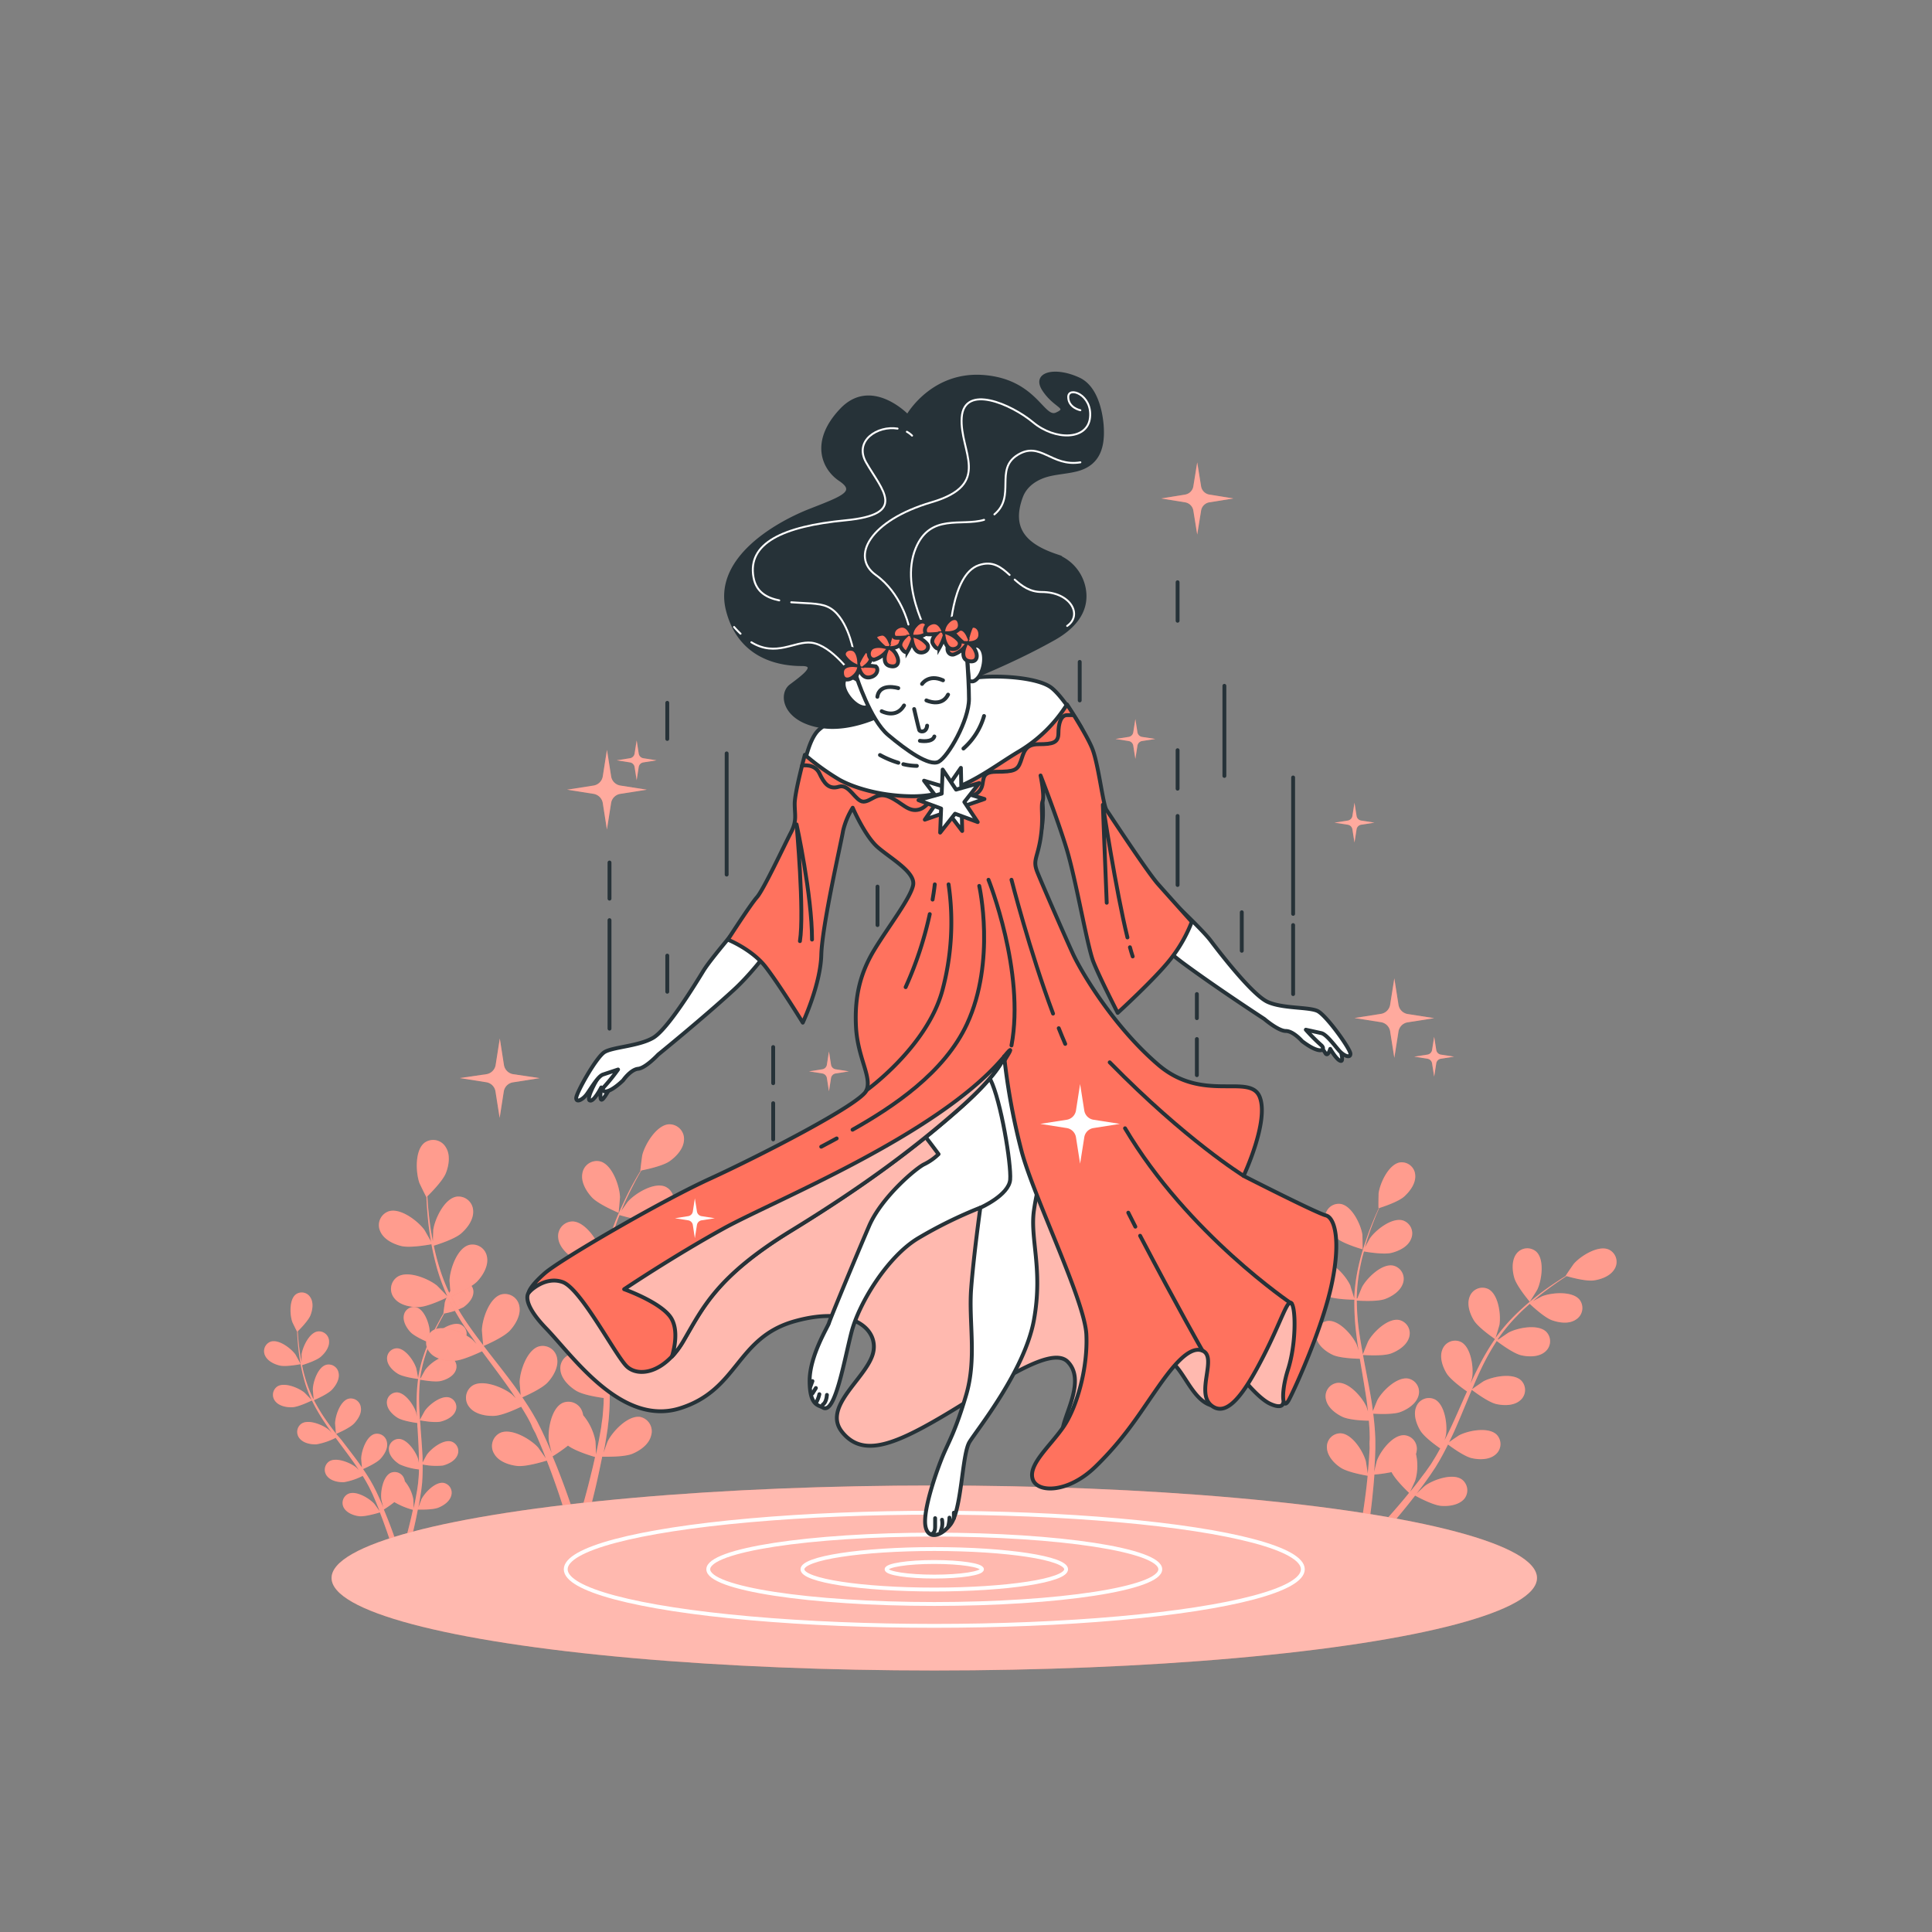 <svg xmlns="http://www.w3.org/2000/svg" xmlns:xlink="http://www.w3.org/1999/xlink" viewBox="0 0 500 500"><rect x="0" y="0" width="500" height="500" fill="#808080" stroke="none"/><defs><clipPath id="freepik--clip-path--inject-26"><path d="M136.87,334.5s-2.37,2.22,4.5,9.33,19.45,25.38,34.62,20.63,14.47-18.25,29.64-22.52,22.29,2.37,20.16,8.77-13,13.52-7.83,19.92,13,3.56,25.85-4,28-18.73,32.49-14.23-.26,12.56-1.2,16.95,9.26,1.31,12.1-2,9-15.65,13.76-15.65,6.75,10.31,12.5,12c0,0,5.52-2.55,6.23-4.44a8.49,8.49,0,0,1,1.66-2.85s4.27,5.46,7.35,6.88,3.32,0,3.32,0,5.22-10.91,8.3-19.68-8.06-16.6-15.18-18.73-24.9-10-34.85-24.43-20.16-34.62-28-34.62-16.37,8.3-38.89,24.9-58.81,29.88-66.87,33S140.9,328.72,136.87,334.5Z" style="fill:#FF725E;stroke:#263238;stroke-linecap:round;stroke-linejoin:round"></path></clipPath><clipPath id="freepik--clip-path-2--inject-26"><path d="M187.14,318c-13.28,7.35-25.61,15.65-25.61,15.65S171,337,173.62,341c2.07,3.2.86,8.17.27,10.1a22.61,22.61,0,0,0,3-4.08c5-8.55,8.55-16.68,27.94-28.56S237.36,296.56,248.2,287s11.68-13.56,11.68-13.56c-.16.2-.35.39-.54.61C242.22,293.92,200.12,310.8,187.14,318Z" style="fill:#FF725E;stroke:#263238;stroke-linecap:round;stroke-linejoin:round"></path></clipPath></defs><g id="freepik--Plants--inject-26"><path d="M391.9,330.71c.64,2.23,4,6.17,4,6.18s1.92-3,2-3.24c1.11-2.41,1.86-7.71-.32-9.72a3.51,3.51,0,0,0-5.19.63C391.19,326.23,391.35,328.81,391.9,330.71Z" style="fill:#FF725E"></path><path d="M378.34,382.89c-2.41-1.73-7.45.07-9.58,1.65-.13.1-1.37,1.26-2.15,2l1.17-1.53c.78-1,1.54-2.1,2.35-3.24l1.14-1.7c.39-.56.73-1.21,1.11-1.81.83-1.43,1.61-2.91,2.36-4.42.91.68,4.18,3.07,6.12,3.52s4.51.47,6.11-.87a3.51,3.51,0,0,0,.36-5.21c-2.13-2.07-7.38-1.06-9.72.18-.15.08-1.73,1.16-2.58,1.76.44-.91.89-1.82,1.31-2.75,1.2-2.71,2.34-5.49,3.49-8.25.35-.85.71-1.69,1.07-2.53.32.24,4.15,3.17,6.32,3.67,1.93.44,4.51.47,6.11-.87a3.5,3.5,0,0,0,.36-5.21c-2.12-2.07-7.38-1.06-9.72.18-.17.09-2.45,1.65-3,2.07.78-1.85,1.59-3.69,2.45-5.48a60.41,60.41,0,0,1,3.93-7c.14.11,4.13,3.19,6.35,3.7,1.93.44,4.51.47,6.11-.87a3.51,3.51,0,0,0,.36-5.21c-2.12-2.08-7.38-1.06-9.72.18-.15.08-1.88,1.26-2.7,1.85l-.12-.12a45.67,45.67,0,0,1,5.15-6.21c1-1.07,2.08-2,3.12-2.94.68.65,3.83,3.58,5.78,4.26s4.43,1,6.17-.19a3.52,3.52,0,0,0,.93-5.15c-1.88-2.29-7.21-1.85-9.68-.88-.13.05-1.43.74-2.38,1.26.48-.41,1-.83,1.42-1.21,1.74-1.43,3.41-2.62,4.9-3.67.86-.59,1.64-1.11,2.38-1.59,1,.29,5.05,1.4,7.06,1.11s4.37-1.19,5.39-3a3.51,3.51,0,0,0-1.55-5c-2.73-1.17-7.26,1.68-9,3.68-.15.17-2.19,3.14-2.13,3.16l.06,0c-.72.44-1.49.92-2.31,1.47-1.52,1-3.23,2.18-5,3.57a63.31,63.31,0,0,0-5.5,4.77,46.19,46.19,0,0,0-5.33,6.15l-.06.08c.27-.83.95-3.16,1-3.35.44-2.61-.24-7.92-2.87-9.29a3.52,3.52,0,0,0-4.84,2c-.78,1.95.06,4.39,1.09,6.08,1.16,1.91,5.15,4.63,5.47,4.85a61,61,0,0,0-4.22,7.14c-.73,1.43-1.43,2.9-2.11,4.38.21-.72.39-1.37.41-1.46.44-2.61-.24-7.92-2.87-9.29a3.52,3.52,0,0,0-4.84,2c-.77,1.94.06,4.38,1.09,6.08s4.4,4.1,5.3,4.73c-.25.57-.51,1.13-.77,1.71-1.21,2.74-2.4,5.48-3.66,8.14-.44.93-.91,1.84-1.38,2.75.19-.65.34-1.19.35-1.27.45-2.61-.23-7.92-2.87-9.29a3.51,3.51,0,0,0-4.84,2c-.77,1.94.07,4.38,1.09,6.07s4.08,3.88,5.15,4.62c-.51.92-1,1.83-1.55,2.7-.37.58-.69,1.17-1.1,1.73l-1.18,1.68c-.78,1-1.58,2.12-2.37,3.12-.55.7-1.08,1.35-1.61,2,.45-.92,1.29-2.76,1.34-2.92a13.48,13.48,0,0,0,.19-6.88,3.16,3.16,0,0,0,.18-.75,3.51,3.51,0,0,0-3.23-4.1c-3-.11-6.18,4.17-7.08,6.66-.05.15-.45,1.81-.69,2.86.05-.64.1-1.26.13-1.92.09-1.3.13-2.6.18-4,0-.68,0-1.36,0-2.05s-.05-1.41-.08-2.12c-.09-1.65-.26-3.31-.47-5,1.14.07,5.19.26,7.05-.44s4-2.09,4.62-4.09a3.51,3.51,0,0,0-2.57-4.55c-2.92-.56-6.74,3.19-8,5.52-.08.14-.8,1.91-1.18,2.89-.14-1-.26-2-.43-3-.49-2.93-1.07-5.87-1.64-8.81-.17-.9-.33-1.8-.5-2.7.4,0,5.21.36,7.3-.42,1.85-.7,4-2.09,4.62-4.1a3.52,3.52,0,0,0-2.58-4.55c-2.92-.55-6.74,3.19-8,5.52-.09.17-1.13,2.72-1.36,3.38-.37-2-.71-4-1-5.92a62.79,62.79,0,0,1-.58-8c.19,0,5.2.38,7.34-.42,1.85-.69,4-2.09,4.62-4.1a3.51,3.51,0,0,0-2.58-4.54c-2.91-.56-6.73,3.19-8,5.51-.09.16-.88,2.1-1.24,3l-.16,0a44.57,44.57,0,0,1,.87-8c.27-1.46.61-2.83,1-4.17.92.17,5.17.87,7.17.36s4.23-1.63,5-3.56a3.52,3.52,0,0,0-2.06-4.81c-2.84-.87-7.05,2.44-8.56,4.61-.09.12-.79,1.41-1.29,2.36.17-.6.34-1.22.51-1.79.66-2.15,1.4-4.07,2.07-5.77.38-1,.75-1.82,1.1-2.63,1-.31,5-1.63,6.5-3s3-3.4,2.83-5.49a3.5,3.5,0,0,0-4-3.31c-2.92.53-5.13,5.4-5.48,8,0,.23-.09,3.83,0,3.81h.06c-.35.76-.72,1.59-1.11,2.5-.71,1.68-1.49,3.6-2.19,5.74a60.55,60.55,0,0,0-2,7,45.69,45.69,0,0,0-1.06,8.08v.09c-.23-.83-1-3.15-1-3.33-1.08-2.42-4.57-6.47-7.52-6.16a3.52,3.52,0,0,0-2.95,4.32c.43,2.05,2.47,3.62,4.26,4.47,2,.95,6.86,1,7.24,1a64.85,64.85,0,0,0,.42,8.29c.18,1.6.41,3.21.66,4.82-.22-.72-.43-1.36-.46-1.45-1.08-2.42-4.57-6.47-7.52-6.16a3.51,3.51,0,0,0-2.95,4.32c.43,2.05,2.47,3.62,4.26,4.46s5.94,1,7,1c.11.61.2,1.23.31,1.85.5,2.95,1,5.9,1.44,8.81.14,1,.25,2,.36,3-.2-.64-.37-1.17-.4-1.25-1.08-2.43-4.57-6.48-7.52-6.16a3.5,3.5,0,0,0-2.95,4.31c.43,2.05,2.47,3.63,4.26,4.47s5.54,1,6.84,1c.08,1,.17,2.08.2,3.1,0,.69.06,1.35,0,2.05s0,1.37,0,2.05c-.08,1.3-.15,2.64-.26,3.91-.07.88-.15,1.72-.23,2.57-.14-1-.45-3-.49-3.18-.69-2.56-3.54-7.09-6.5-7.23a3.51,3.51,0,0,0-3.57,3.82c.12,2.09,1.9,4,3.54,5.06,1.81,1.22,6.39,2,7,2.11-.14,1.4-.28,2.76-.44,4-.55,4.44-1.17,8.11-1.64,10.68,0,.09,0,.17,0,.26l1.93.59c0-.17.06-.33.09-.51.41-2.61,1-6.33,1.41-10.83.15-1.42.28-2.94.39-4.5a38.44,38.44,0,0,0,4.44-.64c1,2,4.13,5,4.54,5.37-.88,1.1-1.76,2.15-2.6,3.13-2.9,3.4-5.45,6.13-7.25,8-.08.08-.14.15-.22.22l2.13.65c1.74-1.91,4.07-4.53,6.69-7.75.91-1.1,1.85-2.3,2.81-3.54.5.28,4.6,2.5,6.77,2.66,2,.15,4.53-.21,5.92-1.78A3.52,3.52,0,0,0,378.34,382.89Z" style="fill:#FF725E"></path><path d="M352.58,319.51c-.4-2.62-2.7-7.45-5.63-7.93a3.51,3.51,0,0,0-4,3.39c-.13,2.09,1.43,4.15,2.93,5.43,1.76,1.52,6.78,2.93,6.78,2.93S352.61,319.74,352.58,319.51Z" style="fill:#FF725E"></path><g style="opacity:0.3"><path d="M391.9,330.71c.64,2.23,4,6.17,4,6.18s1.92-3,2-3.24c1.11-2.41,1.86-7.71-.32-9.72a3.51,3.51,0,0,0-5.19.63C391.19,326.23,391.35,328.81,391.9,330.71Z" style="fill:#fff"></path><path d="M378.34,382.89c-2.41-1.73-7.45.07-9.58,1.65-.13.1-1.37,1.26-2.15,2l1.17-1.53c.78-1,1.54-2.1,2.35-3.24l1.14-1.7c.39-.56.73-1.21,1.11-1.81.83-1.43,1.61-2.91,2.36-4.42.91.68,4.18,3.07,6.12,3.52s4.51.47,6.11-.87a3.51,3.51,0,0,0,.36-5.21c-2.13-2.07-7.38-1.06-9.72.18-.15.08-1.73,1.16-2.58,1.76.44-.91.89-1.82,1.31-2.75,1.2-2.71,2.34-5.49,3.49-8.25.35-.85.71-1.69,1.07-2.53.32.24,4.15,3.17,6.32,3.67,1.93.44,4.51.47,6.11-.87a3.5,3.5,0,0,0,.36-5.21c-2.12-2.07-7.38-1.06-9.72.18-.17.09-2.45,1.65-3,2.07.78-1.85,1.59-3.69,2.45-5.48a60.41,60.41,0,0,1,3.93-7c.14.11,4.13,3.19,6.35,3.7,1.93.44,4.51.47,6.11-.87a3.51,3.51,0,0,0,.36-5.21c-2.12-2.08-7.38-1.06-9.72.18-.15.08-1.88,1.26-2.7,1.85l-.12-.12a45.67,45.67,0,0,1,5.15-6.21c1-1.07,2.08-2,3.12-2.94.68.65,3.83,3.58,5.78,4.26s4.43,1,6.17-.19a3.52,3.52,0,0,0,.93-5.15c-1.88-2.29-7.21-1.85-9.68-.88-.13.05-1.43.74-2.38,1.26.48-.41,1-.83,1.42-1.21,1.74-1.43,3.41-2.62,4.9-3.67.86-.59,1.64-1.11,2.38-1.59,1,.29,5.05,1.4,7.06,1.11s4.37-1.19,5.39-3a3.51,3.51,0,0,0-1.55-5c-2.73-1.17-7.26,1.68-9,3.68-.15.17-2.19,3.14-2.13,3.16l.06,0c-.72.44-1.49.92-2.31,1.47-1.52,1-3.23,2.18-5,3.57a63.31,63.31,0,0,0-5.5,4.77,46.19,46.19,0,0,0-5.33,6.15l-.06.08c.27-.83.95-3.16,1-3.35.44-2.61-.24-7.92-2.87-9.29a3.52,3.52,0,0,0-4.84,2c-.78,1.95.06,4.39,1.09,6.08,1.16,1.91,5.15,4.63,5.47,4.85a61,61,0,0,0-4.22,7.14c-.73,1.43-1.43,2.9-2.11,4.38.21-.72.39-1.37.41-1.46.44-2.61-.24-7.92-2.87-9.29a3.52,3.52,0,0,0-4.84,2c-.77,1.94.06,4.38,1.09,6.08s4.4,4.1,5.3,4.73c-.25.57-.51,1.13-.77,1.71-1.21,2.74-2.4,5.48-3.66,8.14-.44.93-.91,1.84-1.38,2.75.19-.65.34-1.19.35-1.27.45-2.61-.23-7.92-2.87-9.29a3.51,3.51,0,0,0-4.84,2c-.77,1.94.07,4.38,1.09,6.07s4.08,3.88,5.15,4.62c-.51.92-1,1.83-1.55,2.7-.37.58-.69,1.17-1.1,1.73l-1.18,1.68c-.78,1-1.58,2.12-2.37,3.12-.55.7-1.08,1.35-1.61,2,.45-.92,1.29-2.76,1.34-2.92a13.48,13.48,0,0,0,.19-6.88,3.16,3.16,0,0,0,.18-.75,3.51,3.51,0,0,0-3.23-4.1c-3-.11-6.18,4.17-7.08,6.66-.05.15-.45,1.81-.69,2.86.05-.64.1-1.26.13-1.92.09-1.3.13-2.6.18-4,0-.68,0-1.36,0-2.05s-.05-1.41-.08-2.12c-.09-1.65-.26-3.31-.47-5,1.14.07,5.19.26,7.05-.44s4-2.09,4.62-4.09a3.51,3.51,0,0,0-2.57-4.55c-2.92-.56-6.74,3.19-8,5.52-.08.14-.8,1.91-1.18,2.89-.14-1-.26-2-.43-3-.49-2.93-1.07-5.87-1.64-8.81-.17-.9-.33-1.8-.5-2.7.4,0,5.21.36,7.3-.42,1.85-.7,4-2.09,4.62-4.1a3.52,3.52,0,0,0-2.58-4.55c-2.92-.55-6.74,3.19-8,5.52-.09.17-1.13,2.72-1.36,3.38-.37-2-.71-4-1-5.92a62.79,62.79,0,0,1-.58-8c.19,0,5.2.38,7.34-.42,1.85-.69,4-2.09,4.62-4.1a3.51,3.51,0,0,0-2.58-4.54c-2.91-.56-6.73,3.19-8,5.51-.09.16-.88,2.1-1.24,3l-.16,0a44.57,44.57,0,0,1,.87-8c.27-1.46.61-2.83,1-4.17.92.17,5.17.87,7.17.36s4.23-1.63,5-3.56a3.52,3.52,0,0,0-2.06-4.81c-2.84-.87-7.05,2.44-8.56,4.61-.09.12-.79,1.41-1.29,2.36.17-.6.34-1.22.51-1.79.66-2.15,1.4-4.07,2.07-5.77.38-1,.75-1.82,1.1-2.63,1-.31,5-1.63,6.5-3s3-3.4,2.83-5.49a3.5,3.5,0,0,0-4-3.31c-2.92.53-5.13,5.4-5.48,8,0,.23-.09,3.83,0,3.81h.06c-.35.76-.72,1.59-1.11,2.5-.71,1.68-1.49,3.6-2.19,5.74a60.55,60.55,0,0,0-2,7,45.69,45.69,0,0,0-1.06,8.08v.09c-.23-.83-1-3.15-1-3.33-1.08-2.42-4.57-6.47-7.52-6.16a3.52,3.52,0,0,0-2.95,4.32c.43,2.05,2.47,3.62,4.26,4.47,2,.95,6.86,1,7.24,1a64.85,64.85,0,0,0,.42,8.29c.18,1.6.41,3.21.66,4.82-.22-.72-.43-1.36-.46-1.45-1.08-2.42-4.57-6.47-7.52-6.16a3.51,3.51,0,0,0-2.95,4.32c.43,2.05,2.47,3.62,4.26,4.46s5.94,1,7,1c.11.61.2,1.23.31,1.85.5,2.95,1,5.9,1.44,8.81.14,1,.25,2,.36,3-.2-.64-.37-1.17-.4-1.25-1.08-2.43-4.57-6.48-7.52-6.16a3.5,3.5,0,0,0-2.95,4.31c.43,2.05,2.47,3.63,4.26,4.47s5.54,1,6.84,1c.08,1,.17,2.08.2,3.1,0,.69.06,1.35,0,2.05s0,1.37,0,2.05c-.08,1.3-.15,2.64-.26,3.91-.07.88-.15,1.72-.23,2.57-.14-1-.45-3-.49-3.18-.69-2.56-3.54-7.09-6.5-7.23a3.51,3.51,0,0,0-3.57,3.82c.12,2.09,1.9,4,3.54,5.06,1.81,1.22,6.39,2,7,2.11-.14,1.4-.28,2.76-.44,4-.55,4.44-1.17,8.11-1.64,10.68,0,.09,0,.17,0,.26l1.93.59c0-.17.06-.33.09-.51.41-2.61,1-6.33,1.41-10.83.15-1.42.28-2.94.39-4.5a38.44,38.44,0,0,0,4.44-.64c1,2,4.13,5,4.54,5.37-.88,1.1-1.76,2.15-2.6,3.13-2.9,3.4-5.45,6.13-7.25,8-.08.08-.14.15-.22.22l2.13.65c1.74-1.91,4.07-4.53,6.69-7.75.91-1.1,1.85-2.3,2.81-3.54.5.28,4.6,2.5,6.77,2.66,2,.15,4.53-.21,5.92-1.78A3.52,3.52,0,0,0,378.34,382.89Z" style="fill:#fff"></path><path d="M352.58,319.51c-.4-2.62-2.7-7.45-5.63-7.93a3.51,3.51,0,0,0-4,3.39c-.13,2.09,1.43,4.15,2.93,5.43,1.76,1.52,6.78,2.93,6.78,2.93S352.61,319.74,352.58,319.51Z" style="fill:#fff"></path></g><path d="M106.21,344.73c1.18,1.26,4.75,2.72,4.76,2.72s.24-2.65.24-2.82c-.07-2-1.37-5.71-3.48-6.31a2.61,2.61,0,0,0-3.22,2.16C104.24,342,105.22,343.66,106.21,344.73Z" style="fill:#FF725E"></path><path d="M114.8,383.77c-2.17-.33-4.89,2.55-5.77,4.31,0,.11-.48,1.3-.75,2.05.09-.47.18-.92.26-1.4.17-1,.31-1.91.47-2.93l.18-1.51c.07-.5.08-1,.12-1.57.07-1.22.09-2.46.07-3.71a17.57,17.57,0,0,0,5.23.27c1.43-.36,3.14-1.21,3.75-2.64a2.6,2.6,0,0,0-1.52-3.56c-2.1-.65-5.23,1.78-6.36,3.39-.07.1-.75,1.34-1.11,2,0-.75,0-1.5-.06-2.26-.12-2.19-.3-4.41-.47-6.63,0-.67-.1-1.35-.14-2,.29.06,3.81.71,5.41.31,1.42-.36,3.14-1.21,3.74-2.64a2.59,2.59,0,0,0-1.51-3.56c-2.1-.66-5.23,1.78-6.36,3.39-.09.12-1.07,1.91-1.29,2.38-.11-1.49-.19-3-.22-4.45a46.53,46.53,0,0,1,.24-5.94c.14,0,3.8.72,5.44.31,1.42-.35,3.14-1.2,3.75-2.63a2.62,2.62,0,0,0-1.52-3.57c-2.1-.65-5.23,1.79-6.36,3.39-.07.11-.82,1.47-1.16,2.13l-.12,0a32.68,32.68,0,0,1,1.32-5.83c.32-1.05.69-2,1.06-3,.67.2,3.74,1.07,5.26.87s3.25-.85,4-2.2a2.6,2.6,0,0,0-1.11-3.71c-2-.89-5.4,1.2-6.7,2.67-.07.08-.7,1-1.15,1.63.18-.43.36-.87.54-1.28.66-1.52,1.37-2.88,2-4.07.36-.68.71-1.28,1-1.85a17.31,17.31,0,0,0,5-1.64c1.2-.85,2.49-2.26,2.55-3.81a2.61,2.61,0,0,0-2.7-2.78c-2.2.15-4.24,3.55-4.71,5.46,0,.16-.39,2.81-.35,2.81h0c-.33.53-.67,1.11-1,1.75-.66,1.18-1.39,2.53-2.09,4a46.34,46.34,0,0,0-2,5,34.16,34.16,0,0,0-1.45,5.86.15.15,0,0,0,0,.07c-.1-.64-.44-2.41-.48-2.54-.59-1.88-2.82-5.15-5-5.17a2.6,2.6,0,0,0-2.54,2.93c.15,1.55,1.52,2.88,2.77,3.65,1.41.87,5,1.33,5.25,1.36a45.8,45.8,0,0,0-.39,6.14c0,1.2,0,2.4.08,3.61-.1-.55-.2-1-.22-1.11-.59-1.87-2.82-5.15-5-5.17a2.61,2.61,0,0,0-2.54,2.93c.15,1.55,1.52,2.88,2.77,3.65s4.29,1.24,5.09,1.35c0,.46,0,.92.07,1.39.12,2.22.26,4.43.32,6.61,0,.76,0,1.52,0,2.28-.09-.49-.17-.9-.19-1-.59-1.87-2.82-5.15-5-5.17a2.61,2.61,0,0,0-2.54,2.93c.15,1.55,1.52,2.88,2.77,3.65a16.48,16.48,0,0,0,5,1.32c0,.78-.05,1.55-.11,2.3-.06.51-.07,1-.15,1.52l-.21,1.51c-.17.95-.34,1.93-.52,2.85-.13.65-.26,1.26-.39,1.88,0-.77-.07-2.26-.09-2.39a10.05,10.05,0,0,0-2.19-4.6,2.7,2.7,0,0,0-.14-.56,2.6,2.6,0,0,0-3.51-1.63c-2,.93-2.68,4.84-2.44,6.79,0,.11.31,1.34.51,2.12-.19-.44-.36-.87-.56-1.31-.38-.89-.79-1.77-1.23-2.71-.22-.45-.45-.9-.68-1.35s-.51-.92-.76-1.38c-.62-1.06-1.29-2.1-2-3.14.77-.34,3.51-1.57,4.51-2.66s2-2.73,1.67-4.26a2.6,2.6,0,0,0-3.23-2.14c-2.11.62-3.38,4.38-3.43,6.34,0,.12.11,1.54.19,2.31-.43-.62-.85-1.24-1.3-1.85-1.31-1.77-2.68-3.52-4-5.27L87,371.08c.28-.11,3.57-1.51,4.68-2.73s2-2.73,1.68-4.26A2.61,2.61,0,0,0,90.16,362c-2.12.61-3.38,4.38-3.44,6.34,0,.15.17,2.18.24,2.69-.91-1.18-1.8-2.37-2.64-3.58a47.55,47.55,0,0,1-3.08-5.09c.13-.05,3.57-1.5,4.71-2.75,1-1.08,2-2.73,1.68-4.26a2.6,2.6,0,0,0-3.23-2.13c-2.12.61-3.38,4.37-3.44,6.33,0,.13.13,1.68.21,2.42l-.12,0a33.77,33.77,0,0,1-2.13-5.59c-.31-1.05-.54-2.08-.75-3.08.67-.21,3.71-1.17,4.86-2.18s2.24-2.5,2.13-4.05a2.61,2.61,0,0,0-3-2.48c-2.16.38-3.83,4-4.11,5.92,0,.11,0,1.2,0,2-.09-.46-.19-.92-.26-1.36-.29-1.64-.45-3.16-.58-4.5-.07-.77-.12-1.46-.15-2.11.55-.54,2.74-2.75,3.29-4.15s.83-3.26,0-4.58a2.6,2.6,0,0,0-3.78-.83c-1.75,1.33-1.58,5.3-.92,7.15.06.16,1.23,2.56,1.26,2.53l0,0c0,.62.06,1.3.11,2,.1,1.35.23,2.87.48,4.53a45.39,45.39,0,0,0,1.06,5.29,33.69,33.69,0,0,0,2,5.68l0,.07c-.44-.48-1.7-1.77-1.8-1.85-1.53-1.24-5.2-2.74-7-1.55a2.62,2.62,0,0,0-.49,3.85c1,1.21,2.85,1.56,4.32,1.52,1.65-.05,4.87-1.64,5.13-1.76a47.07,47.07,0,0,0,3.06,5.33c.66,1,1.35,2,2.06,3-.39-.4-.74-.75-.8-.79-1.52-1.24-5.19-2.74-7-1.55a2.61,2.61,0,0,0-.49,3.85c1,1.21,2.85,1.56,4.32,1.52a17.49,17.49,0,0,0,5-1.69l.82,1.12c1.33,1.78,2.66,3.55,3.91,5.33.45.63.86,1.26,1.27,1.9-.34-.36-.64-.65-.69-.69-1.52-1.24-5.19-2.74-7-1.55a2.61,2.61,0,0,0-.49,3.85c1,1.21,2.85,1.56,4.32,1.52a16.83,16.83,0,0,0,4.85-1.63c.41.66.82,1.32,1.18,2,.24.45.5.88.71,1.35l.66,1.37c.38.88.79,1.8,1.14,2.67.25.61.48,1.19.71,1.77-.43-.62-1.31-1.84-1.39-1.93-1.32-1.46-4.72-3.5-6.73-2.59A2.6,2.6,0,0,0,89,390.24c.78,1.34,2.59,2,4,2.16s4.9-.83,5.31-1c.38,1,.74,1.92,1.06,2.82,1.14,3.12,2,5.76,2.51,7.61l.06.19,1.47-.26c0-.12-.07-.24-.11-.36-.6-1.87-1.49-4.51-2.71-7.63-.38-1-.81-2-1.25-3.11a28.77,28.77,0,0,0,2.71-1.92,19.17,19.17,0,0,0,4.81,2c-.22,1-.44,2-.67,2.94-.77,3.22-1.54,5.88-2.1,7.73a1.72,1.72,0,0,1-.07.21l1.62-.28c.52-1.85,1.17-4.37,1.82-7.37.23-1,.45-2.15.67-3.29.42,0,3.88.11,5.37-.52s2.92-1.66,3.3-3.17A2.59,2.59,0,0,0,114.8,383.77Z" style="fill:#FF725E"></path><path d="M76.47,350.56c-1.15-1.6-4.29-4-6.39-3.35a2.61,2.61,0,0,0-1.49,3.58c.62,1.42,2.34,2.26,3.77,2.6,1.67.41,5.46-.35,5.46-.35S76.56,350.7,76.47,350.56Z" style="fill:#FF725E"></path><g style="opacity:0.3"><path d="M106.21,344.73c1.18,1.26,4.75,2.72,4.76,2.72s.24-2.65.24-2.82c-.07-2-1.37-5.71-3.48-6.31a2.61,2.61,0,0,0-3.22,2.16C104.24,342,105.22,343.66,106.21,344.73Z" style="fill:#fff"></path><path d="M114.8,383.77c-2.17-.33-4.89,2.55-5.77,4.31,0,.11-.48,1.3-.75,2.05.09-.47.18-.92.26-1.4.17-1,.31-1.91.47-2.93l.18-1.51c.07-.5.08-1,.12-1.57.07-1.22.09-2.46.07-3.71a17.57,17.57,0,0,0,5.23.27c1.43-.36,3.14-1.21,3.75-2.64a2.6,2.6,0,0,0-1.52-3.56c-2.1-.65-5.23,1.78-6.36,3.39-.07.1-.75,1.34-1.11,2,0-.75,0-1.5-.06-2.26-.12-2.19-.3-4.41-.47-6.63,0-.67-.1-1.35-.14-2,.29.06,3.81.71,5.41.31,1.42-.36,3.14-1.21,3.74-2.64a2.59,2.59,0,0,0-1.51-3.56c-2.1-.66-5.23,1.78-6.36,3.39-.09.12-1.07,1.91-1.29,2.38-.11-1.49-.19-3-.22-4.45a46.53,46.53,0,0,1,.24-5.94c.14,0,3.8.72,5.44.31,1.42-.35,3.14-1.2,3.75-2.63a2.62,2.62,0,0,0-1.52-3.57c-2.1-.65-5.23,1.79-6.36,3.39-.07.11-.82,1.47-1.16,2.13l-.12,0a32.68,32.68,0,0,1,1.32-5.83c.32-1.05.69-2,1.06-3,.67.2,3.74,1.07,5.26.87s3.25-.85,4-2.2a2.6,2.6,0,0,0-1.11-3.71c-2-.89-5.4,1.2-6.7,2.67-.07.08-.7,1-1.15,1.63.18-.43.36-.87.54-1.28.66-1.52,1.37-2.88,2-4.07.36-.68.71-1.28,1-1.85a17.31,17.31,0,0,0,5-1.64c1.2-.85,2.49-2.26,2.55-3.81a2.61,2.61,0,0,0-2.7-2.78c-2.2.15-4.24,3.55-4.71,5.46,0,.16-.39,2.81-.35,2.81h0c-.33.53-.67,1.11-1,1.75-.66,1.18-1.39,2.53-2.09,4a46.34,46.34,0,0,0-2,5,34.16,34.16,0,0,0-1.45,5.86.15.15,0,0,0,0,.07c-.1-.64-.44-2.41-.48-2.54-.59-1.88-2.82-5.15-5-5.17a2.6,2.6,0,0,0-2.54,2.93c.15,1.55,1.52,2.88,2.77,3.65,1.41.87,5,1.33,5.25,1.36a45.8,45.8,0,0,0-.39,6.14c0,1.2,0,2.4.08,3.61-.1-.55-.2-1-.22-1.11-.59-1.87-2.82-5.15-5-5.17a2.61,2.61,0,0,0-2.54,2.93c.15,1.55,1.52,2.88,2.77,3.65s4.29,1.24,5.09,1.35c0,.46,0,.92.07,1.39.12,2.22.26,4.43.32,6.61,0,.76,0,1.52,0,2.28-.09-.49-.17-.9-.19-1-.59-1.87-2.82-5.15-5-5.17a2.61,2.61,0,0,0-2.54,2.93c.15,1.55,1.52,2.88,2.77,3.65a16.48,16.48,0,0,0,5,1.32c0,.78-.05,1.55-.11,2.3-.06.51-.07,1-.15,1.52l-.21,1.51c-.17.95-.34,1.93-.52,2.85-.13.65-.26,1.26-.39,1.88,0-.77-.07-2.26-.09-2.39a10.05,10.05,0,0,0-2.19-4.6,2.7,2.7,0,0,0-.14-.56,2.6,2.6,0,0,0-3.51-1.63c-2,.93-2.68,4.84-2.44,6.79,0,.11.31,1.34.51,2.12-.19-.44-.36-.87-.56-1.31-.38-.89-.79-1.77-1.23-2.71-.22-.45-.45-.9-.68-1.35s-.51-.92-.76-1.38c-.62-1.06-1.29-2.1-2-3.14.77-.34,3.51-1.57,4.51-2.66s2-2.73,1.67-4.26a2.6,2.6,0,0,0-3.23-2.14c-2.11.62-3.38,4.38-3.43,6.34,0,.12.11,1.54.19,2.31-.43-.62-.85-1.24-1.3-1.85-1.31-1.77-2.68-3.52-4-5.27L87,371.08c.28-.11,3.57-1.51,4.68-2.73s2-2.73,1.68-4.26A2.61,2.61,0,0,0,90.16,362c-2.12.61-3.38,4.38-3.44,6.34,0,.15.17,2.18.24,2.69-.91-1.18-1.8-2.37-2.64-3.58a47.55,47.55,0,0,1-3.08-5.09c.13-.05,3.57-1.5,4.71-2.75,1-1.08,2-2.73,1.68-4.26a2.6,2.6,0,0,0-3.23-2.13c-2.12.61-3.38,4.37-3.44,6.33,0,.13.13,1.68.21,2.42l-.12,0a33.77,33.77,0,0,1-2.13-5.59c-.31-1.05-.54-2.08-.75-3.08.67-.21,3.71-1.17,4.86-2.18s2.24-2.5,2.13-4.05a2.61,2.61,0,0,0-3-2.48c-2.16.38-3.83,4-4.11,5.92,0,.11,0,1.2,0,2-.09-.46-.19-.92-.26-1.36-.29-1.64-.45-3.16-.58-4.5-.07-.77-.12-1.46-.15-2.11.55-.54,2.74-2.75,3.29-4.15s.83-3.26,0-4.58a2.6,2.6,0,0,0-3.78-.83c-1.75,1.33-1.58,5.3-.92,7.15.06.16,1.23,2.56,1.26,2.53l0,0c0,.62.06,1.3.11,2,.1,1.35.23,2.87.48,4.53a45.39,45.39,0,0,0,1.06,5.29,33.69,33.69,0,0,0,2,5.68l0,.07c-.44-.48-1.7-1.77-1.8-1.85-1.53-1.24-5.2-2.74-7-1.55a2.62,2.62,0,0,0-.49,3.85c1,1.21,2.85,1.56,4.32,1.52,1.65-.05,4.87-1.64,5.13-1.76a47.07,47.07,0,0,0,3.06,5.33c.66,1,1.35,2,2.06,3-.39-.4-.74-.75-.8-.79-1.52-1.24-5.19-2.74-7-1.55a2.61,2.61,0,0,0-.49,3.85c1,1.21,2.85,1.56,4.32,1.52a17.49,17.49,0,0,0,5-1.69l.82,1.12c1.33,1.78,2.66,3.55,3.91,5.33.45.63.86,1.26,1.27,1.9-.34-.36-.64-.65-.69-.69-1.52-1.24-5.19-2.74-7-1.55a2.61,2.61,0,0,0-.49,3.85c1,1.21,2.85,1.56,4.32,1.52a16.83,16.83,0,0,0,4.85-1.63c.41.66.82,1.32,1.18,2,.24.45.5.88.71,1.35l.66,1.37c.38.88.79,1.8,1.14,2.67.25.61.48,1.19.71,1.77-.43-.62-1.31-1.84-1.39-1.93-1.32-1.46-4.72-3.5-6.73-2.59A2.6,2.6,0,0,0,89,390.24c.78,1.34,2.59,2,4,2.16s4.9-.83,5.31-1c.38,1,.74,1.92,1.06,2.82,1.14,3.12,2,5.76,2.51,7.61l.06.19,1.47-.26c0-.12-.07-.24-.11-.36-.6-1.87-1.49-4.51-2.71-7.63-.38-1-.81-2-1.25-3.11a28.77,28.77,0,0,0,2.71-1.92,19.17,19.17,0,0,0,4.81,2c-.22,1-.44,2-.67,2.94-.77,3.22-1.54,5.88-2.1,7.73a1.72,1.72,0,0,1-.07.21l1.62-.28c.52-1.85,1.17-4.37,1.82-7.37.23-1,.45-2.15.67-3.29.42,0,3.88.11,5.37-.52s2.92-1.66,3.3-3.17A2.59,2.59,0,0,0,114.8,383.77Z" style="fill:#fff"></path><path d="M76.47,350.56c-1.15-1.6-4.29-4-6.39-3.35a2.61,2.61,0,0,0-1.49,3.58c.62,1.42,2.34,2.26,3.77,2.6,1.67.41,5.46-.35,5.46-.35S76.56,350.7,76.47,350.56Z" style="fill:#fff"></path></g><path d="M153.19,309.88c1.7,1.83,6.91,4,6.91,4s.36-3.86.35-4.1c-.1-2.86-2-8.32-5.06-9.19a3.78,3.78,0,0,0-4.68,3.14C150.31,305.92,151.73,308.31,153.19,309.88Z" style="fill:#FF725E"></path><path d="M165.69,366.7c-3.17-.48-7.13,3.72-8.4,6.28-.08.15-.71,1.88-1.09,3,.13-.68.26-1.34.38-2,.24-1.38.45-2.77.68-4.26.08-.73.17-1.46.25-2.2s.12-1.52.18-2.28c.11-1.78.13-3.59.11-5.41,1.21.21,5.53.91,7.61.39s4.57-1.75,5.46-3.83a3.8,3.8,0,0,0-2.21-5.19c-3.06-.95-7.61,2.6-9.26,4.94-.1.14-1.1,1.95-1.62,3,0-1.1,0-2.19-.09-3.3-.17-3.19-.43-6.42-.68-9.64-.08-1-.14-2-.21-3,.43.08,5.55,1,7.88.44,2.07-.51,4.56-1.75,5.45-3.83a3.78,3.78,0,0,0-2.21-5.19c-3-.95-7.61,2.6-9.25,4.94-.13.17-1.55,2.78-1.88,3.46-.15-2.17-.28-4.33-.32-6.47a66.54,66.54,0,0,1,.35-8.65c.2,0,5.53,1.05,7.92.45,2.07-.52,4.57-1.75,5.45-3.83a3.79,3.79,0,0,0-2.2-5.19c-3.06-.95-7.62,2.6-9.26,4.94-.11.15-1.2,2.13-1.69,3.09l-.18-.05a48.91,48.91,0,0,1,1.92-8.5c.47-1.52,1-3,1.55-4.35,1,.29,5.44,1.57,7.65,1.27s4.74-1.24,5.85-3.21a3.79,3.79,0,0,0-1.63-5.4c-2.93-1.28-7.85,1.75-9.74,3.89-.11.11-1,1.42-1.67,2.37.25-.62.51-1.27.77-1.86,1-2.21,2-4.19,2.91-5.93.54-1,1-1.86,1.51-2.68,1.11-.21,5.54-1.14,7.33-2.4s3.63-3.28,3.71-5.54a3.78,3.78,0,0,0-3.93-4c-3.19.21-6.16,5.17-6.86,7.94-.06.24-.56,4.1-.5,4.09h.06c-.47.77-1,1.61-1.5,2.54-1,1.73-2,3.68-3,5.89a66.53,66.53,0,0,0-3,7.27,50,50,0,0,0-2.12,8.53.34.34,0,0,1,0,.1c-.15-.92-.64-3.5-.7-3.69-.86-2.73-4.11-7.5-7.31-7.53a3.79,3.79,0,0,0-3.69,4.27c.21,2.25,2.21,4.19,4,5.31,2,1.27,7.22,1.93,7.64,2a67,67,0,0,0-.57,8.93c0,1.74,0,3.49.12,5.25-.15-.8-.29-1.51-.33-1.61-.85-2.73-4.1-7.5-7.31-7.52a3.78,3.78,0,0,0-3.68,4.26c.21,2.25,2.21,4.19,4,5.32s6.25,1.79,7.42,1.95c0,.68.06,1.35.1,2,.18,3.23.37,6.46.46,9.63,0,1.11,0,2.21,0,3.31-.13-.7-.25-1.3-.28-1.39-.86-2.73-4.11-7.5-7.31-7.52a3.79,3.79,0,0,0-3.69,4.26c.21,2.25,2.21,4.19,4,5.32s5.82,1.73,7.2,1.92c0,1.13-.07,2.26-.16,3.35-.08.74-.1,1.47-.22,2.21s-.2,1.47-.3,2.19c-.25,1.38-.49,2.82-.76,4.16-.19.94-.38,1.83-.57,2.73,0-1.12-.1-3.29-.13-3.47a14.65,14.65,0,0,0-3.18-6.71,4.67,4.67,0,0,0-.2-.82,3.79,3.79,0,0,0-5.12-2.36c-2.91,1.35-3.9,7-3.55,9.88,0,.16.45,2,.74,3.08-.27-.63-.52-1.25-.81-1.91-.56-1.29-1.15-2.56-1.79-3.93l-1-2c-.32-.66-.74-1.32-1.11-2-.9-1.54-1.88-3.06-2.9-4.57,1.13-.49,5.12-2.29,6.57-3.87s2.84-4,2.43-6.2a3.78,3.78,0,0,0-4.7-3.11c-3.08.89-4.92,6.36-5,9.22,0,.18.17,2.24.28,3.37-.62-.91-1.23-1.81-1.89-2.7-1.9-2.58-3.9-5.12-5.89-7.67-.61-.78-1.2-1.57-1.8-2.35.4-.17,5.18-2.21,6.81-4,1.44-1.58,2.84-4,2.43-6.21a3.79,3.79,0,0,0-4.7-3.11c-3.08.9-4.92,6.37-5,9.23,0,.21.24,3.17.35,3.92-1.33-1.72-2.63-3.46-3.84-5.22a67.5,67.5,0,0,1-4.48-7.4c.19-.08,5.19-2.19,6.85-4,1.45-1.57,2.85-4,2.44-6.2a3.79,3.79,0,0,0-4.7-3.12c-3.08.9-4.92,6.37-5,9.23,0,.19.18,2.44.29,3.51l-.17.05a49,49,0,0,1-3.09-8.13c-.45-1.54-.8-3-1.1-4.49,1-.3,5.4-1.7,7.08-3.17s3.26-3.64,3.1-5.9a3.8,3.8,0,0,0-4.33-3.61c-3.16.55-5.59,5.79-6,8.62,0,.16-.06,1.75-.08,2.91-.13-.66-.27-1.34-.38-2-.42-2.39-.65-4.6-.84-6.55-.1-1.12-.17-2.13-.22-3.08.8-.78,4-4,4.79-6s1.22-4.74,0-6.66a3.79,3.79,0,0,0-5.51-1.21c-2.55,1.94-2.29,7.71-1.34,10.41.08.23,1.79,3.73,1.83,3.69l0-.05c0,.91.08,1.89.15,2.95.15,2,.34,4.19.7,6.59a66.87,66.87,0,0,0,1.55,7.7,49.78,49.78,0,0,0,2.93,8.28l0,.1c-.63-.69-2.47-2.57-2.62-2.7-2.22-1.8-7.57-4-10.25-2.24a3.78,3.78,0,0,0-.72,5.59c1.41,1.76,4.15,2.27,6.29,2.21,2.4-.07,7.09-2.37,7.46-2.56a66.77,66.77,0,0,0,4.46,7.76c1,1.46,2,2.89,3,4.32-.56-.58-1.07-1.1-1.15-1.16-2.22-1.81-7.57-4-10.25-2.25a3.79,3.79,0,0,0-.72,5.6c1.41,1.76,4.15,2.27,6.29,2.21s6.2-2,7.26-2.46c.4.54.79,1.09,1.2,1.63,1.93,2.59,3.87,5.18,5.69,7.77.65.91,1.25,1.83,1.85,2.75-.5-.51-.93-.94-1-1-2.22-1.8-7.57-4-10.25-2.25a3.79,3.79,0,0,0-.72,5.6c1.41,1.76,4.15,2.27,6.29,2.21s5.8-1.77,7.07-2.37c.59,1,1.18,1.92,1.71,2.88.34.67.72,1.28,1,2s.64,1.34,1,2c.56,1.29,1.15,2.62,1.66,3.89.37.88.7,1.73,1,2.58-.63-.91-1.9-2.68-2-2.82-1.92-2.12-6.87-5.08-9.79-3.77a3.79,3.79,0,0,0-1.56,5.42c1.13,2,3.76,2.88,5.88,3.14,2.33.29,7.13-1.2,7.73-1.38.55,1.41,1.07,2.79,1.54,4.1,1.66,4.54,2.86,8.38,3.66,11.07,0,.1.05.19.08.28l2.15-.38c-.06-.17-.11-.34-.17-.53-.88-2.71-2.17-6.56-3.94-11.11-.55-1.44-1.18-3-1.83-4.52a41.67,41.67,0,0,0,4-2.79c1.92,1.47,6.42,2.78,7,2.95-.32,1.48-.65,2.92-1,4.28-1.12,4.69-2.24,8.56-3.06,11.25l-.09.31,2.36-.41c.74-2.7,1.69-6.35,2.64-10.73.33-1.51.66-3.12,1-4.78.62,0,5.65.15,7.82-.76,2-.83,4.25-2.42,4.81-4.61A3.8,3.8,0,0,0,165.69,366.7Z" style="fill:#FF725E"></path><path d="M109.88,318.36c-1.66-2.33-6.24-5.85-9.29-4.87a3.78,3.78,0,0,0-2.17,5.2c.9,2.08,3.4,3.29,5.48,3.79,2.44.59,7.95-.51,8-.51S110,318.56,109.88,318.36Z" style="fill:#FF725E"></path><g style="opacity:0.3"><path d="M153.19,309.88c1.7,1.83,6.91,4,6.91,4s.36-3.86.35-4.1c-.1-2.86-2-8.32-5.06-9.19a3.78,3.78,0,0,0-4.68,3.14C150.31,305.92,151.73,308.31,153.19,309.88Z" style="fill:#fff"></path><path d="M165.69,366.7c-3.17-.48-7.13,3.72-8.4,6.28-.08.15-.71,1.88-1.09,3,.13-.68.26-1.34.38-2,.24-1.38.45-2.77.68-4.26.08-.73.17-1.46.25-2.2s.12-1.52.18-2.28c.11-1.78.13-3.59.11-5.41,1.21.21,5.53.91,7.61.39s4.57-1.75,5.46-3.83a3.8,3.8,0,0,0-2.21-5.19c-3.06-.95-7.61,2.6-9.26,4.94-.1.14-1.1,1.95-1.62,3,0-1.1,0-2.19-.09-3.3-.17-3.19-.43-6.42-.68-9.64-.08-1-.14-2-.21-3,.43.08,5.55,1,7.88.44,2.07-.51,4.56-1.75,5.45-3.83a3.78,3.78,0,0,0-2.21-5.19c-3-.95-7.61,2.6-9.25,4.94-.13.17-1.55,2.78-1.88,3.46-.15-2.17-.28-4.33-.32-6.47a66.54,66.54,0,0,1,.35-8.65c.2,0,5.53,1.05,7.92.45,2.07-.52,4.57-1.75,5.45-3.83a3.79,3.79,0,0,0-2.2-5.19c-3.06-.95-7.62,2.6-9.26,4.94-.11.15-1.2,2.13-1.69,3.09l-.18-.05a48.91,48.91,0,0,1,1.92-8.5c.47-1.52,1-3,1.55-4.35,1,.29,5.44,1.57,7.65,1.27s4.74-1.24,5.85-3.21a3.79,3.79,0,0,0-1.63-5.4c-2.93-1.28-7.85,1.75-9.74,3.89-.11.11-1,1.42-1.67,2.37.25-.62.51-1.27.77-1.86,1-2.21,2-4.19,2.91-5.93.54-1,1-1.86,1.51-2.68,1.11-.21,5.54-1.14,7.33-2.4s3.63-3.28,3.71-5.54a3.78,3.78,0,0,0-3.93-4c-3.19.21-6.16,5.17-6.86,7.94-.06.24-.56,4.1-.5,4.09h.06c-.47.77-1,1.61-1.5,2.54-1,1.73-2,3.68-3,5.89a66.53,66.53,0,0,0-3,7.27,50,50,0,0,0-2.12,8.53.34.34,0,0,1,0,.1c-.15-.92-.64-3.5-.7-3.69-.86-2.73-4.11-7.5-7.31-7.53a3.79,3.79,0,0,0-3.69,4.27c.21,2.25,2.21,4.19,4,5.31,2,1.27,7.22,1.93,7.64,2a67,67,0,0,0-.57,8.93c0,1.74,0,3.49.12,5.25-.15-.8-.29-1.51-.33-1.61-.85-2.73-4.1-7.5-7.31-7.52a3.78,3.78,0,0,0-3.68,4.26c.21,2.25,2.21,4.19,4,5.32s6.25,1.79,7.42,1.95c0,.68.06,1.35.1,2,.18,3.23.37,6.46.46,9.63,0,1.11,0,2.21,0,3.31-.13-.7-.25-1.3-.28-1.39-.86-2.73-4.11-7.5-7.31-7.52a3.79,3.79,0,0,0-3.69,4.26c.21,2.25,2.21,4.19,4,5.32s5.82,1.73,7.2,1.92c0,1.13-.07,2.26-.16,3.35-.08.74-.1,1.47-.22,2.21s-.2,1.47-.3,2.19c-.25,1.38-.49,2.82-.76,4.16-.19.94-.38,1.83-.57,2.73,0-1.12-.1-3.29-.13-3.47a14.65,14.65,0,0,0-3.18-6.71,4.67,4.67,0,0,0-.2-.82,3.79,3.79,0,0,0-5.12-2.36c-2.91,1.35-3.9,7-3.55,9.88,0,.16.45,2,.74,3.08-.27-.63-.52-1.25-.81-1.91-.56-1.29-1.15-2.56-1.79-3.93l-1-2c-.32-.66-.74-1.32-1.11-2-.9-1.54-1.88-3.06-2.9-4.57,1.13-.49,5.12-2.29,6.57-3.87s2.84-4,2.43-6.2a3.78,3.78,0,0,0-4.7-3.11c-3.08.89-4.92,6.36-5,9.22,0,.18.17,2.24.28,3.37-.62-.91-1.23-1.81-1.89-2.7-1.9-2.58-3.9-5.12-5.89-7.67-.61-.78-1.2-1.57-1.8-2.35.4-.17,5.18-2.21,6.81-4,1.44-1.58,2.84-4,2.43-6.21a3.79,3.79,0,0,0-4.7-3.11c-3.08.9-4.92,6.37-5,9.23,0,.21.24,3.17.35,3.92-1.33-1.72-2.63-3.46-3.84-5.22a67.5,67.5,0,0,1-4.48-7.4c.19-.08,5.19-2.19,6.85-4,1.45-1.57,2.85-4,2.44-6.2a3.79,3.79,0,0,0-4.7-3.12c-3.08.9-4.92,6.37-5,9.23,0,.19.18,2.44.29,3.51l-.17.05a49,49,0,0,1-3.09-8.13c-.45-1.54-.8-3-1.1-4.49,1-.3,5.4-1.7,7.08-3.17s3.26-3.64,3.1-5.9a3.8,3.8,0,0,0-4.33-3.61c-3.16.55-5.59,5.79-6,8.62,0,.16-.06,1.75-.08,2.91-.13-.66-.27-1.34-.38-2-.42-2.39-.65-4.6-.84-6.55-.1-1.12-.17-2.13-.22-3.08.8-.78,4-4,4.79-6s1.22-4.74,0-6.66a3.79,3.79,0,0,0-5.51-1.21c-2.55,1.94-2.29,7.71-1.34,10.41.08.23,1.79,3.73,1.83,3.69l0-.05c0,.91.08,1.89.15,2.95.15,2,.34,4.19.7,6.59a66.87,66.87,0,0,0,1.55,7.7,49.78,49.78,0,0,0,2.93,8.28l0,.1c-.63-.69-2.47-2.57-2.62-2.7-2.22-1.8-7.57-4-10.25-2.24a3.78,3.78,0,0,0-.72,5.59c1.41,1.76,4.15,2.27,6.29,2.21,2.4-.07,7.09-2.37,7.46-2.56a66.77,66.77,0,0,0,4.46,7.76c1,1.46,2,2.89,3,4.32-.56-.58-1.07-1.1-1.15-1.16-2.22-1.81-7.57-4-10.25-2.25a3.79,3.79,0,0,0-.72,5.6c1.41,1.76,4.15,2.27,6.29,2.21s6.2-2,7.26-2.46c.4.54.79,1.09,1.2,1.63,1.93,2.59,3.87,5.18,5.69,7.77.65.91,1.25,1.83,1.85,2.75-.5-.51-.93-.94-1-1-2.22-1.8-7.57-4-10.25-2.25a3.79,3.79,0,0,0-.72,5.6c1.41,1.76,4.15,2.27,6.29,2.21s5.8-1.77,7.07-2.37c.59,1,1.18,1.92,1.71,2.88.34.67.72,1.28,1,2s.64,1.34,1,2c.56,1.29,1.15,2.62,1.66,3.89.37.88.7,1.73,1,2.58-.63-.91-1.9-2.68-2-2.82-1.92-2.12-6.87-5.08-9.79-3.77a3.79,3.79,0,0,0-1.56,5.42c1.13,2,3.76,2.88,5.88,3.14,2.33.29,7.13-1.2,7.73-1.38.55,1.41,1.07,2.79,1.54,4.1,1.66,4.54,2.86,8.38,3.66,11.07,0,.1.05.19.08.28l2.15-.38c-.06-.17-.11-.34-.17-.53-.88-2.71-2.17-6.56-3.94-11.11-.55-1.44-1.18-3-1.83-4.52a41.67,41.67,0,0,0,4-2.79c1.92,1.47,6.42,2.78,7,2.95-.32,1.48-.65,2.92-1,4.28-1.12,4.69-2.24,8.56-3.06,11.25l-.09.31,2.36-.41c.74-2.7,1.69-6.35,2.64-10.73.33-1.51.66-3.12,1-4.78.62,0,5.65.15,7.82-.76,2-.83,4.25-2.42,4.81-4.61A3.8,3.8,0,0,0,165.69,366.7Z" style="fill:#fff"></path><path d="M109.88,318.36c-1.66-2.33-6.24-5.85-9.29-4.87a3.78,3.78,0,0,0-2.17,5.2c.9,2.08,3.4,3.29,5.48,3.79,2.44.59,7.95-.51,8-.51S110,318.56,109.88,318.36Z" style="fill:#fff"></path></g></g><g id="freepik--Floor--inject-26"><ellipse cx="241.79" cy="408.38" rx="155.98" ry="23.94" style="fill:#FF725E"></ellipse><ellipse cx="241.79" cy="408.38" rx="155.98" ry="23.94" style="fill:#fff;opacity:0.5"></ellipse><ellipse cx="241.79" cy="406.13" rx="95.38" ry="14.64" style="fill:none;stroke:#fff;stroke-miterlimit:10"></ellipse><ellipse cx="241.79" cy="406.13" rx="58.49" ry="8.98" style="fill:none;stroke:#fff;stroke-miterlimit:10"></ellipse><ellipse cx="241.79" cy="406.13" rx="34.12" ry="5.24" style="fill:none;stroke:#fff;stroke-miterlimit:10"></ellipse><ellipse cx="241.79" cy="406.13" rx="12.34" ry="1.89" style="fill:none;stroke:#fff;stroke-miterlimit:10"></ellipse></g><g id="freepik--Lines--inject-26"><line x1="309.75" y1="278.25" x2="309.75" y2="268.9" style="fill:none;stroke:#263238;stroke-linecap:round;stroke-linejoin:round"></line><line x1="309.75" y1="263.5" x2="309.75" y2="257.26" style="fill:none;stroke:#263238;stroke-linecap:round;stroke-linejoin:round"></line><line x1="334.66" y1="257.27" x2="334.66" y2="239.41" style="fill:none;stroke:#263238;stroke-linecap:round;stroke-linejoin:round"></line><line x1="304.76" y1="229.03" x2="304.76" y2="211.17" style="fill:none;stroke:#263238;stroke-linecap:round;stroke-linejoin:round"></line><line x1="304.76" y1="204.11" x2="304.76" y2="194.15" style="fill:none;stroke:#263238;stroke-linecap:round;stroke-linejoin:round"></line><line x1="304.76" y1="160.65" x2="304.76" y2="150.68" style="fill:none;stroke:#263238;stroke-linecap:round;stroke-linejoin:round"></line><line x1="316.87" y1="200.81" x2="316.87" y2="177.49" style="fill:none;stroke:#263238;stroke-linecap:round;stroke-linejoin:round"></line><line x1="321.37" y1="246.06" x2="321.37" y2="236.09" style="fill:none;stroke:#263238;stroke-linecap:round;stroke-linejoin:round"></line><line x1="279.43" y1="181.27" x2="279.43" y2="171.3" style="fill:none;stroke:#263238;stroke-linecap:round;stroke-linejoin:round"></line><line x1="227.1" y1="239.41" x2="227.1" y2="229.45" style="fill:none;stroke:#263238;stroke-linecap:round;stroke-linejoin:round"></line><line x1="334.66" y1="236.51" x2="334.66" y2="201.21" style="fill:none;stroke:#263238;stroke-linecap:round;stroke-linejoin:round"></line><line x1="157.74" y1="266.21" x2="157.74" y2="238.13" style="fill:none;stroke:#263238;stroke-linecap:round;stroke-linejoin:round"></line><line x1="157.74" y1="232.57" x2="157.74" y2="223.22" style="fill:none;stroke:#263238;stroke-linecap:round;stroke-linejoin:round"></line><line x1="200.1" y1="294.87" x2="200.1" y2="285.51" style="fill:none;stroke:#263238;stroke-linecap:round;stroke-linejoin:round"></line><line x1="200.1" y1="280.33" x2="200.1" y2="270.98" style="fill:none;stroke:#263238;stroke-linecap:round;stroke-linejoin:round"></line><line x1="172.69" y1="256.66" x2="172.69" y2="247.31" style="fill:none;stroke:#263238;stroke-linecap:round;stroke-linejoin:round"></line><line x1="172.69" y1="191.24" x2="172.69" y2="181.89" style="fill:none;stroke:#263238;stroke-linecap:round;stroke-linejoin:round"></line><line x1="188.06" y1="226.34" x2="188.06" y2="194.98" style="fill:none;stroke:#263238;stroke-linecap:round;stroke-linejoin:round"></line></g><g id="freepik--Character--inject-26"><path d="M136.87,334.5s-2.37,2.22,4.5,9.33,19.45,25.38,34.62,20.63,14.47-18.25,29.64-22.52,22.29,2.37,20.16,8.77-13,13.52-7.83,19.92,13,3.56,25.85-4,28-18.73,32.49-14.23-.26,12.56-1.2,16.95,9.26,1.31,12.1-2,9-15.65,13.76-15.65,6.75,10.31,12.5,12c0,0,5.52-2.55,6.23-4.44a8.49,8.49,0,0,1,1.66-2.85s4.27,5.46,7.35,6.88,3.32,0,3.32,0,5.22-10.91,8.3-19.68-8.06-16.6-15.18-18.73-24.9-10-34.85-24.43-20.16-34.62-28-34.62-16.37,8.3-38.89,24.9-58.81,29.88-66.87,33S140.9,328.72,136.87,334.5Z" style="fill:#FF725E"></path><g style="clip-path:url(#freepik--clip-path--inject-26)"><path d="M136.87,334.5s-2.37,2.22,4.5,9.33,19.45,25.38,34.62,20.63,14.47-18.25,29.64-22.52,22.29,2.37,20.16,8.77-13,13.52-7.83,19.92,13,3.56,25.85-4,28-18.73,32.49-14.23-.26,12.56-1.2,16.95,9.26,1.31,12.1-2,9-15.65,13.76-15.65,6.75,10.31,12.5,12c0,0,5.52-2.55,6.23-4.44a8.49,8.49,0,0,1,1.66-2.85s4.27,5.46,7.35,6.88,3.32,0,3.32,0,5.22-10.91,8.3-19.68-8.06-16.6-15.18-18.73-24.9-10-34.85-24.43-20.16-34.62-28-34.62-16.37,8.3-38.89,24.9-58.81,29.88-66.87,33S140.9,328.72,136.87,334.5Z" style="fill:#fff;opacity:0.5"></path></g><path d="M136.87,334.5s-2.37,2.22,4.5,9.33,19.45,25.38,34.62,20.63,14.47-18.25,29.64-22.52,22.29,2.37,20.16,8.77-13,13.52-7.83,19.92,13,3.56,25.85-4,28-18.73,32.49-14.23-.26,12.56-1.2,16.95,9.26,1.31,12.1-2,9-15.65,13.76-15.65,6.75,10.31,12.5,12c0,0,5.52-2.55,6.23-4.44a8.49,8.49,0,0,1,1.66-2.85s4.27,5.46,7.35,6.88,3.32,0,3.32,0,5.22-10.91,8.3-19.68-8.06-16.6-15.18-18.73-24.9-10-34.85-24.43-20.16-34.62-28-34.62-16.37,8.3-38.89,24.9-58.81,29.88-66.87,33S140.9,328.72,136.87,334.5Z" style="fill:none;stroke:#263238;stroke-linecap:round;stroke-linejoin:round"></path><path d="M154.78,278.86s-3.17,5.34-2.18,5.93,3-3.36,3-3.36-.59,3.56.2,3.16,2.9-4.47,3.56-6.12,3.95-3.37,1.58-3.37S155.57,276.88,154.78,278.86Z" style="fill:#fff;stroke:#263238;stroke-linecap:round;stroke-linejoin:round"></path><path d="M346.06,269.15s2,5.42,1,5.42-2.8-3.12-2.8-3.12-.65,2.3-1.31,1-5.09-4.77-6.08-6.08,2.14-2,3.62-1.65A11.82,11.82,0,0,1,346.06,269.15Z" style="fill:#fff;stroke:#263238;stroke-linecap:round;stroke-linejoin:round"></path><path d="M340.94,261.63c-2.29-1.06-9-.57-12.88-2.34s-12-12.23-14.74-15.86S299,229.27,297.71,227.66s-11.52-16.21-12.29-19.39c-.62-2.55-2.44-13.86-5.68-20.15,0,0-4.32-7.48-7.57-10.08s-12.82-3.34-19-2.75-25,6-25,6-11.69,3.47-16.24,7.58-5.42,21.23-5.85,24.48-9.1,18.84-10.18,20.57-11.48,13.43-13.86,17.33-9.31,15.16-13,17.33-10.39,2.38-12.56,3.68-7.36,10.61-7.36,11.91,1.73.43,2.81-1.08,2.82-4.55,4.12-5l3.9-1.3a47.87,47.87,0,0,1-3.47,4.33c-1.3,1.3.22,2.81,4.77-1.52,0,0,1.95-2.81,3.9-3s5.19-3.68,5.19-3.68,11.48-9.32,19.5-16.68,16-19.93,20.57-27.51,10.33-22.39,10.33-22.39,3.42,8,6.66,11.95,9.65,6.55,10.52,9.79-7.58,11.92-11.48,19.06-4.12,15.17-3.25,20.8,8.66,16.67,12.35,21.22,7.36,9.53,7.36,9.53a14.44,14.44,0,0,1-3.68,2.6c-1.95.87-11.05,8.45-14.3,16s-10.18,24.26-10.39,25.12-5,8.45-5,14.95,2.27,6.21,3.46,6.93c3.11,1.86,5.42-11.92,7.37-19.5s9.31-19.49,17.11-24.25a113.6,113.6,0,0,1,16.24-8s-1.73,12.35-2.38,21,1.51,18-1.3,27.51-4.55,12.13-6.07,15.81-4.55,12.34-4.55,16.89,3.47,4.55,6.5.87,3-18.19,5-21.44,14.3-18.41,16.68-31.62-1.08-21,0-28.38,3-12.56,7.58-23.61S280.4,261.43,278,251s-10.62-21.87-10.4-27.5,3-7.41,2.17-16.25c-.34-3.61-3.9-10.39-2.82-10.83a3.16,3.16,0,0,1,3.68,2.17c2.3,6,3.74,11.57,6.91,17.18a73.53,73.53,0,0,0,5.17,8.21c5.32,7.06,14.61,18.71,23.36,25.19s21.13,14.54,21.13,14.54,3.6,3.1,5.56,3.11,4.2,2.61,4.2,2.61c5,3.83,6.32,2.16,4.9,1a47.11,47.11,0,0,1-3.91-3.94l4,.88c1.33.3,3.38,3.13,4.61,4.52s3,2.08,2.92.78S343.23,262.7,340.94,261.63Z" style="fill:#fff;stroke:#263238;stroke-linecap:round;stroke-linejoin:round"></path><path d="M241.12,397s.89-.17.89-1.78v-2.32" style="fill:none;stroke:#263238;stroke-linecap:round;stroke-linejoin:round"></path><path d="M243.43,396.31a5,5,0,0,0,.36-3" style="fill:none;stroke:#263238;stroke-linecap:round;stroke-linejoin:round"></path><path d="M245.4,395.06a10.65,10.65,0,0,0,.32-2.29" style="fill:none;stroke:#263238;stroke-linecap:round;stroke-linejoin:round"></path><path d="M212.94,363.5s.89-.36,1.07-2.5" style="fill:none;stroke:#263238;stroke-linecap:round;stroke-linejoin:round"></path><path d="M211.15,363.14a8.5,8.5,0,0,0,.9-2.32" style="fill:none;stroke:#263238;stroke-linecap:round;stroke-linejoin:round"></path><line x1="210.26" y1="360.64" x2="211.15" y2="359.22" style="fill:none;stroke:#263238;stroke-linecap:round;stroke-linejoin:round"></line><line x1="209.73" y1="358.86" x2="210.26" y2="357.43" style="fill:none;stroke:#263238;stroke-linecap:round;stroke-linejoin:round"></line><line x1="246.86" y1="392.92" x2="246.86" y2="391.48" style="fill:none;stroke:#263238;stroke-linecap:round;stroke-linejoin:round"></line><path d="M233.78,197.77a15.53,15.53,0,0,0,3.5.44" style="fill:none;stroke:#263238;stroke-linecap:round;stroke-linejoin:round"></path><path d="M227.74,195.4a24.28,24.28,0,0,0,4.75,2" style="fill:none;stroke:#263238;stroke-linecap:round;stroke-linejoin:round"></path><path d="M254.67,185.3a17.71,17.71,0,0,1-5.33,8.42" style="fill:none;stroke:#263238;stroke-linecap:round;stroke-linejoin:round"></path><path d="M188.37,243.18s6.25,2.5,9.8,7.09,9.59,14.39,9.59,14.39,4.58-9.8,4.79-17.52,5.21-29.39,5.63-32.1a20,20,0,0,1,2.5-6s3.13,7.3,6.47,10.21,9.8,6.47,9.17,9.8-6.46,10.85-10,16.68-5.21,11.89-4.79,20,4.17,12.93,2.71,16.47-27.94,17.1-40.66,22.93S145,326,141,329.5s-4.17,5-4.17,5,4-4.38,8.76-2.71,13.76,19.18,16.68,21.89,9.59,1.88,14.59-6.67,8.55-16.68,27.94-28.56S237.36,296.56,248.2,287s11.68-13.56,11.68-13.56a168.88,168.88,0,0,0,4.59,24.81c3.33,12.1,16.26,38.37,16.68,47.12s-2.51,19-6,24-9,9.59-7.92,13.34,9.17,3.76,16.26-3.12,11.05-13.14,14.8-18.56,9-13.14,12.93-11.47-1.88,10.84,2.29,14.18,8.76-3.54,13.55-12.93,6.26-15.22,7.3-13.34,1,10.63-1,16.89-1.46,11.05.21,7.92,8.55-18.35,11-29.6,1-17.52-1.46-18.14-21.27-10.22-21.27-10.22,6.67-14.18,4.17-20.43-14.59,1.67-26.27-8.34-20-24.19-22.1-28.77-7.92-17.93-9.17-21.06,0-3.55.83-8.76,0-8.21.53-9.63-.53-6.63-.53-6.63,4.17,10.63,6.67,18.76S281.35,244.85,283,249s6.26,13.13,6.26,13.13,9.59-8.75,13.55-13.76a37.49,37.49,0,0,0,5.63-9.8s-6-6.67-8.76-9.79S287.3,211,286.36,209.61s-2.09-12.09-3.75-16.05-6.47-11.26-6.47-11.26a37.13,37.13,0,0,1-12.3,12.09c-8.13,4.8-16,11.89-28.15,11.68-8.34-.14-15.09-2.37-18.53-4.33a62.45,62.45,0,0,1-8.86-6.4S205.67,205,205.67,208s.63,4.37-1,7.5-7.09,14.81-8.76,16.68S188.37,243.18,188.37,243.18Z" style="fill:#FF725E;stroke:#263238;stroke-linecap:round;stroke-linejoin:round"></path><path d="M255.82,227.68s9.53,23.82,5.95,42.88" style="fill:none;stroke:#263238;stroke-linecap:round;stroke-linejoin:round"></path><path d="M207.58,198.13s3.25-.61,4.48,2,2.44,4.28,5.08,3.46,4.28,3.87,6.31,3.87,3.46-2.65,6.72-1.22,4.88,4.07,7.73,3.25,3.66-5.08,7.53-4.07,6.51,1.22,8.14-.81-.41-4.88,4.27-4.88,5.5-.41,6.31-2.65,1-4.48,4.68-4.48,5.09-.4,5.09-2.85.61-4.68,2.24-4.68h1.62" style="fill:none;stroke:#263238;stroke-linecap:round;stroke-linejoin:round"></path><path d="M216.53,294.63l-4,2.14" style="fill:none;stroke:#263238;stroke-linecap:round;stroke-linejoin:round"></path><path d="M253.43,229.27s4.37,19.45-3.17,35.73c-5.86,12.65-19.14,21.46-29.62,27.37" style="fill:none;stroke:#263238;stroke-linecap:round;stroke-linejoin:round"></path><path d="M240.62,236.57a94.47,94.47,0,0,1-6.24,18.9" style="fill:none;stroke:#263238;stroke-linecap:round;stroke-linejoin:round"></path><path d="M241.92,228.87s-.14,1.46-.57,3.94" style="fill:none;stroke:#263238;stroke-linecap:round;stroke-linejoin:round"></path><path d="M224.23,282.17s15.7-11.21,19.67-25.9a67.91,67.91,0,0,0,1.59-27.4" style="fill:none;stroke:#263238;stroke-linecap:round;stroke-linejoin:round"></path><path d="M274,266.1c.55,1.39,1.11,2.75,1.68,4.06" style="fill:none;stroke:#263238;stroke-linecap:round;stroke-linejoin:round"></path><path d="M261.77,227.68s4.67,18.38,10.76,34.64" style="fill:none;stroke:#263238;stroke-linecap:round;stroke-linejoin:round"></path><path d="M293.83,317.46,292,313.84" style="fill:none;stroke:#263238;stroke-linecap:round;stroke-linejoin:round"></path><path d="M311.17,349.51s-6.34-11.05-16.11-29.7" style="fill:none;stroke:#263238;stroke-linecap:round;stroke-linejoin:round"></path><path d="M334.31,337.42s-26.87-18-43.15-45.42" style="fill:none;stroke:#263238;stroke-linecap:round;stroke-linejoin:round"></path><path d="M321.8,304.27s-14.76-9.09-34.61-29.34" style="fill:none;stroke:#263238;stroke-linecap:round;stroke-linejoin:round"></path><path d="M291.78,242.61c-3-12.19-6.36-34.34-6.36-34.34s.57,15,1,25.36" style="fill:none;stroke:#263238;stroke-linecap:round;stroke-linejoin:round"></path><path d="M293.14,247.53c-.23-.69-.47-1.49-.71-2.38" style="fill:none;stroke:#263238;stroke-linecap:round;stroke-linejoin:round"></path><path d="M210.15,243.16c0-11.51-4-29.81-4-29.81s2.06,22.67.87,30.21" style="fill:none;stroke:#263238;stroke-linecap:round;stroke-linejoin:round"></path><path d="M187.14,318c-13.28,7.35-25.61,15.65-25.61,15.65S171,337,173.62,341c2.07,3.2.86,8.17.27,10.1a22.61,22.61,0,0,0,3-4.08c5-8.55,8.55-16.68,27.94-28.56S237.36,296.56,248.2,287s11.68-13.56,11.68-13.56c-.16.2-.35.39-.54.61C242.22,293.92,200.12,310.8,187.14,318Z" style="fill:#FF725E"></path><g style="clip-path:url(#freepik--clip-path-2--inject-26)"><path d="M187.14,318c-13.28,7.35-25.61,15.65-25.61,15.65S171,337,173.62,341c2.07,3.2.86,8.17.27,10.1a22.61,22.61,0,0,0,3-4.08c5-8.55,8.55-16.68,27.94-28.56S237.36,296.56,248.2,287s11.68-13.56,11.68-13.56c-.16.2-.35.39-.54.61C242.22,293.92,200.12,310.8,187.14,318Z" style="fill:#fff;opacity:0.5"></path></g><path d="M187.14,318c-13.28,7.35-25.61,15.65-25.61,15.65S171,337,173.62,341c2.07,3.2.86,8.17.27,10.1a22.61,22.61,0,0,0,3-4.08c5-8.55,8.55-16.68,27.94-28.56S237.36,296.56,248.2,287s11.68-13.56,11.68-13.56c-.16.2-.35.39-.54.61C242.22,293.92,200.12,310.8,187.14,318Z" style="fill:none;stroke:#263238;stroke-linecap:round;stroke-linejoin:round"></path><path d="M259.88,273.41l.11,1C261.8,271.56,262.14,270.63,259.88,273.41Z" style="fill:#fff;stroke:#263238;stroke-linecap:round;stroke-linejoin:round"></path><path d="M253.76,312.54s7.35-3.25,7.67-7.25-2.4-20.47-5.12-25.91" style="fill:#fff;stroke:#263238;stroke-linecap:round;stroke-linejoin:round"></path><path d="M237.29,181.42c-3.3,1.35-6.61,2.73-9.91,4.18-4.41,1.94-9.79,3.31-14.6,2.6-10.1-1.49-11.22-8.6-8.23-10.85s7.11-5.23,3-5.23-16.07-.78-19.44-14.25,13-22.64,21.62-26,12-4.64,7.55-7.63-7.48-10.1.37-18.33,17.21,1.5,17.21,1.5,6.36-11.22,19.82-10.1S270,108.53,273.37,107s-.37-1.49-3.36-6,3-6,9.35-3c4.17,2,5.62,7.71,6,11.87.46,5.59-.73,10.38-6.73,11.89-2.26.57-4.61.7-6.89,1.22-3.17.73-6.15,2.51-7.3,5.69-3,8.23,1.12,12.34,9,15a11.4,11.4,0,0,1,7.48,10.23c.21,5.29-3.63,9-7.94,11.46C261.4,171.89,249.35,176.48,237.29,181.42Z" style="fill:#263238;stroke:#263238;stroke-miterlimit:10;stroke-width:0.5px"></path><path d="M234.7,111.74a6,6,0,0,1,1.34,1" style="fill:none;stroke:#fff;stroke-linecap:round;stroke-linejoin:round;stroke-width:0.5px"></path><path d="M201.67,155.38c-3.28-.67-6-2.18-6.67-6-1.57-8.77,7.52-13.16,23.81-14.72s9.4-7.84,5.33-15c-3.2-5.65,3-9.57,8.15-8.74" style="fill:none;stroke:#fff;stroke-linecap:round;stroke-linejoin:round;stroke-width:0.5px"></path><path d="M220.76,168s-1.64-8.85-6.65-11c-2.19-1-5.82-.84-9.34-1.13" style="fill:none;stroke:#fff;stroke-linecap:round;stroke-linejoin:round;stroke-width:0.5px"></path><path d="M235.1,161.63s-1.88-8.14-8.46-12.84-1.56-14.1,14.42-18.8,7.2-13.16,7.83-21.94,12.85-3.44,18.49,1.26,14.1,4.7,14.72-1.26-5.64-8.14-5.64-5.32,3.14,3.44,3.14,3.44" style="fill:none;stroke:#fff;stroke-linecap:round;stroke-linejoin:round;stroke-width:0.5px"></path><path d="M262.6,150c1.86,1.67,3.93,3.21,7,3.21,7.52,0,10.65,6,6.58,8.78" style="fill:none;stroke:#fff;stroke-linecap:round;stroke-linejoin:round;stroke-width:0.5px"></path><path d="M245.76,165.39s.31-16.6,7.52-19.11c3.6-1.25,5.79.47,8,2.51" style="fill:none;stroke:#fff;stroke-linecap:round;stroke-linejoin:round;stroke-width:0.5px"></path><path d="M257.35,133.12c5.64-4.7,0-11.59,5.95-15.35s8.78,3.13,16.3,1.88" style="fill:none;stroke:#fff;stroke-linecap:round;stroke-linejoin:round;stroke-width:0.5px"></path><path d="M241.41,166.53s-8.81-14-4.43-24.64c3.76-9.13,11.9-5.6,17.7-7.36" style="fill:none;stroke:#fff;stroke-linecap:round;stroke-linejoin:round;stroke-width:0.5px"></path><path d="M191.65,164a23.48,23.48,0,0,1-1.67-1.74" style="fill:none;stroke:#fff;stroke-linecap:round;stroke-linejoin:round;stroke-width:0.5px"></path><path d="M220.92,175.11S215.36,167,210,166.33c-4.36-.51-9.14,3.81-15.55-.11" style="fill:none;stroke:#fff;stroke-linecap:round;stroke-linejoin:round;stroke-width:0.5px"></path><path d="M250.21,169.69s1.49-3.74,3.36-2.25,1.12,6-.37,7.85-2.43.74-2.43.74Z" style="fill:#fff;stroke:#263238;stroke-linecap:round;stroke-linejoin:round"></path><path d="M222.52,176.43s-3.05-2.62-4-.43,1.76,5.81,3.94,6.78,2.5-.46,2.5-.46Z" style="fill:#fff;stroke:#263238;stroke-linecap:round;stroke-linejoin:round"></path><path d="M221.64,175.1s3.55,11.2,8.22,15.12,10.64,8.22,13.07,6.91,7.84-10.64,7.84-16.24-.93-15.87-.93-15.87-3.36-1.68-11.39-.94S223.32,169.31,221.64,175.1Z" style="fill:#fff;stroke:#263238;stroke-linecap:round;stroke-linejoin:round"></path><path d="M228.18,184.06s3.73,2.06,5.79-1.49" style="fill:none;stroke:#263238;stroke-linecap:round;stroke-linejoin:round"></path><path d="M239.75,181.26s3.93,1.87,5.61-1.49" style="fill:none;stroke:#263238;stroke-linecap:round;stroke-linejoin:round"></path><path d="M238.63,177s1.68-2.62,5.42-.94" style="fill:none;stroke:#263238;stroke-linecap:round;stroke-linejoin:round"></path><path d="M232.47,178.09s-4.85-1.5-5.41,2.24" style="fill:none;stroke:#263238;stroke-linecap:round;stroke-linejoin:round"></path><path d="M236.58,183.5s1.12,4.86,1.31,5.42,1.86.74,2.05-1.12" style="fill:none;stroke:#263238;stroke-linecap:round;stroke-linejoin:round"></path><path d="M238.07,191.72s3.18.56,3.74-1.12" style="fill:none;stroke:#263238;stroke-linecap:round;stroke-linejoin:round"></path><path d="M222.34,171s-.16-2.53-1.58-3-2.85.64-2.22,1.9a6.6,6.6,0,0,0,2.53,2.22s-3.16-.32-3.16,1.9,1.74,2.21,3,1.11a4.07,4.07,0,0,0,1.42-2.22s.63,2.85,2.85,2.37,2.22-2.69,1.27-2.84a16.22,16.22,0,0,0-2.22-.16s1.58-1.27,1.11-2.38-1.11-1.74-1.58-1.26A14.75,14.75,0,0,0,222.34,171Z" style="fill:#FF725E;stroke:#263238;stroke-miterlimit:10"></path><path d="M228.52,167.29s-2.48-.51-3.31.74-.14,2.91,1.25,2.63a6.54,6.54,0,0,0,2.8-1.86s-1.13,3,1,3.55,2.59-1.1,1.85-2.61a4,4,0,0,0-1.76-2s2.91.14,3-2.13-2-2.84-2.42-2a16.15,16.15,0,0,0-.73,2.09s-.81-1.86-2-1.69-2,.62-1.64,1.2A15.9,15.9,0,0,0,228.52,167.29Z" style="fill:#FF725E;stroke:#263238;stroke-miterlimit:10"></path><path d="M248.87,166s-2.48-.51-3.31.74-.13,2.92,1.25,2.64a6.62,6.62,0,0,0,2.8-1.87s-1.13,3,1,3.55,2.59-1.1,1.85-2.61a4.05,4.05,0,0,0-1.76-2s2.91.14,3-2.12-2-2.85-2.42-2a16.05,16.05,0,0,0-.73,2.1s-.81-1.86-2-1.69-2,.61-1.63,1.19A14.66,14.66,0,0,0,248.87,166Z" style="fill:#FF725E;stroke:#263238;stroke-miterlimit:10"></path><path d="M236.07,166s.42,2.5,1.89,2.82,2.76-.93,2-2.12a6.52,6.52,0,0,0-2.75-1.93s3.18,0,2.94-2.23-2-2-3.1-.78a4.05,4.05,0,0,0-1.18,2.35s-.94-2.76-3.09-2.06-1.92,2.91-1,3A15.51,15.51,0,0,0,234,165s-1.44,1.43-.85,2.48,1.29,1.62,1.71,1.09A15.42,15.42,0,0,0,236.07,166Z" style="fill:#FF725E;stroke:#263238;stroke-miterlimit:10"></path><path d="M244.28,165.11s.43,2.5,1.89,2.82,2.77-.93,2-2.12a6.66,6.66,0,0,0-2.76-1.94s3.18,0,3-2.22-2-2-3.11-.78a4,4,0,0,0-1.18,2.35s-.93-2.77-3.08-2.06-1.92,2.91-1,3a17.44,17.44,0,0,0,2.22-.08s-1.44,1.43-.85,2.48,1.29,1.61,1.71,1.09A15.17,15.17,0,0,0,244.28,165.11Z" style="fill:#FF725E;stroke:#263238;stroke-miterlimit:10"></path><polygon points="248.68 198.72 248.81 204.97 254.78 206.78 248.88 208.82 249.01 215.06 245.24 210.09 239.34 212.13 242.91 207.01 239.14 202.04 245.12 203.85 248.68 198.72" style="fill:#fff;stroke:#263238;stroke-linecap:round;stroke-linejoin:round"></polygon><polygon points="253.43 202.66 249.57 207.56 253.03 212.75 247.17 210.59 243.31 215.48 243.56 209.25 237.7 207.08 243.71 205.39 243.96 199.16 247.43 204.35 253.43 202.66" style="fill:#fff;stroke:#263238;stroke-linecap:round;stroke-linejoin:round"></polygon></g><g id="freepik--Sparkles--inject-26"><path d="M160.55,205.45l6.84-1.08-6.84-1.07a2.86,2.86,0,0,1-2.39-2.39l-1.08-6.85L156,200.91a2.88,2.88,0,0,1-2.39,2.39l-6.85,1.07,6.85,1.08a2.88,2.88,0,0,1,2.39,2.39l1.07,6.84,1.08-6.84A2.86,2.86,0,0,1,160.55,205.45Z" style="fill:#FF725E"></path><path d="M160.55,205.45l6.84-1.08-6.84-1.07a2.86,2.86,0,0,1-2.39-2.39l-1.08-6.85L156,200.91a2.88,2.88,0,0,1-2.39,2.39l-6.85,1.07,6.85,1.08a2.88,2.88,0,0,1,2.39,2.39l1.07,6.84,1.08-6.84A2.86,2.86,0,0,1,160.55,205.45Z" style="fill:#fff;opacity:0.4"></path><path d="M132.81,280.1l6.85-1.08L132.81,278a2.88,2.88,0,0,1-2.39-2.39l-1.07-6.85-1.08,6.85a2.88,2.88,0,0,1-2.39,2.39L119,279l6.84,1.08a2.86,2.86,0,0,1,2.39,2.39l1.08,6.84,1.07-6.84A2.86,2.86,0,0,1,132.81,280.1Z" style="fill:#FF725E"></path><path d="M132.81,280.1l6.85-1.08L132.81,278a2.88,2.88,0,0,1-2.39-2.39l-1.07-6.85-1.08,6.85a2.88,2.88,0,0,1-2.39,2.39L119,279l6.84,1.08a2.86,2.86,0,0,1,2.39,2.39l1.08,6.84,1.07-6.84A2.86,2.86,0,0,1,132.81,280.1Z" style="fill:#fff;opacity:0.4"></path><path d="M364.31,264.58l6.85-1.08-6.85-1.07a2.87,2.87,0,0,1-2.38-2.39l-1.08-6.85L359.77,260a2.86,2.86,0,0,1-2.39,2.39l-6.84,1.07,6.84,1.08a2.85,2.85,0,0,1,2.39,2.39l1.08,6.84,1.08-6.84A2.85,2.85,0,0,1,364.31,264.58Z" style="fill:#FF725E"></path><path d="M364.31,264.58l6.85-1.08-6.85-1.07a2.87,2.87,0,0,1-2.38-2.39l-1.08-6.85L359.77,260a2.86,2.86,0,0,1-2.39,2.39l-6.84,1.07,6.84,1.08a2.85,2.85,0,0,1,2.39,2.39l1.08,6.84,1.08-6.84A2.85,2.85,0,0,1,364.31,264.58Z" style="fill:#fff;opacity:0.4"></path><path d="M283,291.94l6.84-1.08L283,289.79a2.88,2.88,0,0,1-2.39-2.39l-1.08-6.85-1.07,6.85a2.89,2.89,0,0,1-2.39,2.39l-6.85,1.07,6.85,1.08a2.88,2.88,0,0,1,2.39,2.39l1.07,6.84,1.08-6.84A2.86,2.86,0,0,1,283,291.94Z" style="fill:#fff"></path><path d="M166.5,197.31l3.42-.54-3.42-.54a1.44,1.44,0,0,1-1.2-1.19l-.53-3.43-.54,3.43a1.44,1.44,0,0,1-1.2,1.19l-3.42.54,3.42.54a1.43,1.43,0,0,1,1.2,1.19l.54,3.42.53-3.42A1.43,1.43,0,0,1,166.5,197.31Z" style="fill:#FF725E"></path><path d="M166.5,197.31l3.42-.54-3.42-.54a1.44,1.44,0,0,1-1.2-1.19l-.53-3.43-.54,3.43a1.44,1.44,0,0,1-1.2,1.19l-3.42.54,3.42.54a1.43,1.43,0,0,1,1.2,1.19l.54,3.42.53-3.42A1.43,1.43,0,0,1,166.5,197.31Z" style="fill:#fff;opacity:0.4"></path><path d="M352.27,213.44l3.42-.54-3.42-.54a1.43,1.43,0,0,1-1.19-1.19l-.54-3.43-.54,3.43a1.44,1.44,0,0,1-1.19,1.19l-3.43.54,3.43.54a1.42,1.42,0,0,1,1.19,1.19l.54,3.42.54-3.42A1.41,1.41,0,0,1,352.27,213.44Z" style="fill:#FF725E"></path><path d="M352.27,213.44l3.42-.54-3.42-.54a1.43,1.43,0,0,1-1.19-1.19l-.54-3.43-.54,3.43a1.44,1.44,0,0,1-1.19,1.19l-3.43.54,3.43.54a1.42,1.42,0,0,1,1.19,1.19l.54,3.42.54-3.42A1.41,1.41,0,0,1,352.27,213.44Z" style="fill:#fff;opacity:0.4"></path><path d="M313,130l6.19-1-6.19-1a2.59,2.59,0,0,1-2.16-2.16l-1-6.18-1,6.18a2.58,2.58,0,0,1-2.16,2.16l-6.18,1,6.18,1a2.58,2.58,0,0,1,2.16,2.16l1,6.18,1-6.18A2.59,2.59,0,0,1,313,130Z" style="fill:#FF725E"></path><path d="M313,130l6.19-1-6.19-1a2.59,2.59,0,0,1-2.16-2.16l-1-6.18-1,6.18a2.58,2.58,0,0,1-2.16,2.16l-6.18,1,6.18,1a2.58,2.58,0,0,1,2.16,2.16l1,6.18,1-6.18A2.59,2.59,0,0,1,313,130Z" style="fill:#fff;opacity:0.4"></path><path d="M295.56,191.78l3.43-.54-3.43-.53a1.44,1.44,0,0,1-1.19-1.2l-.54-3.42-.54,3.42a1.43,1.43,0,0,1-1.19,1.2l-3.42.53,3.42.54a1.43,1.43,0,0,1,1.19,1.2l.54,3.42.54-3.42A1.44,1.44,0,0,1,295.56,191.78Z" style="fill:#FF725E"></path><path d="M295.56,191.78l3.43-.54-3.43-.53a1.44,1.44,0,0,1-1.19-1.2l-.54-3.42-.54,3.42a1.43,1.43,0,0,1-1.19,1.2l-3.42.53,3.42.54a1.43,1.43,0,0,1,1.19,1.2l.54,3.42.54-3.42A1.44,1.44,0,0,1,295.56,191.78Z" style="fill:#fff;opacity:0.4"></path><path d="M372.89,274l3.42-.54-3.42-.53a1.43,1.43,0,0,1-1.19-1.2l-.54-3.42-.54,3.42a1.44,1.44,0,0,1-1.19,1.2l-3.43.53,3.43.54a1.44,1.44,0,0,1,1.19,1.2l.54,3.42.54-3.42A1.43,1.43,0,0,1,372.89,274Z" style="fill:#FF725E"></path><path d="M372.89,274l3.42-.54-3.42-.53a1.43,1.43,0,0,1-1.19-1.2l-.54-3.42-.54,3.42a1.44,1.44,0,0,1-1.19,1.2l-3.43.53,3.43.54a1.44,1.44,0,0,1,1.19,1.2l.54,3.42.54-3.42A1.43,1.43,0,0,1,372.89,274Z" style="fill:#fff;opacity:0.4"></path><path d="M216.27,277.81l3.42-.54-3.42-.54a1.42,1.42,0,0,1-1.2-1.19l-.54-3.42-.53,3.42a1.42,1.42,0,0,1-1.2,1.19l-3.42.54,3.42.54A1.44,1.44,0,0,1,214,279l.53,3.43.54-3.43A1.44,1.44,0,0,1,216.27,277.81Z" style="fill:#FF725E"></path><path d="M216.27,277.81l3.42-.54-3.42-.54a1.42,1.42,0,0,1-1.2-1.19l-.54-3.42-.53,3.42a1.42,1.42,0,0,1-1.2,1.19l-3.42.54,3.42.54A1.44,1.44,0,0,1,214,279l.53,3.43.54-3.43A1.44,1.44,0,0,1,216.27,277.81Z" style="fill:#fff;opacity:0.4"></path><path d="M181.57,315.82l3.42-.54-3.42-.54a1.43,1.43,0,0,1-1.2-1.19l-.54-3.42-.53,3.42a1.43,1.43,0,0,1-1.2,1.19l-3.42.54,3.42.54a1.44,1.44,0,0,1,1.2,1.19l.53,3.43.54-3.43A1.44,1.44,0,0,1,181.57,315.82Z" style="fill:#fff"></path></g></svg>